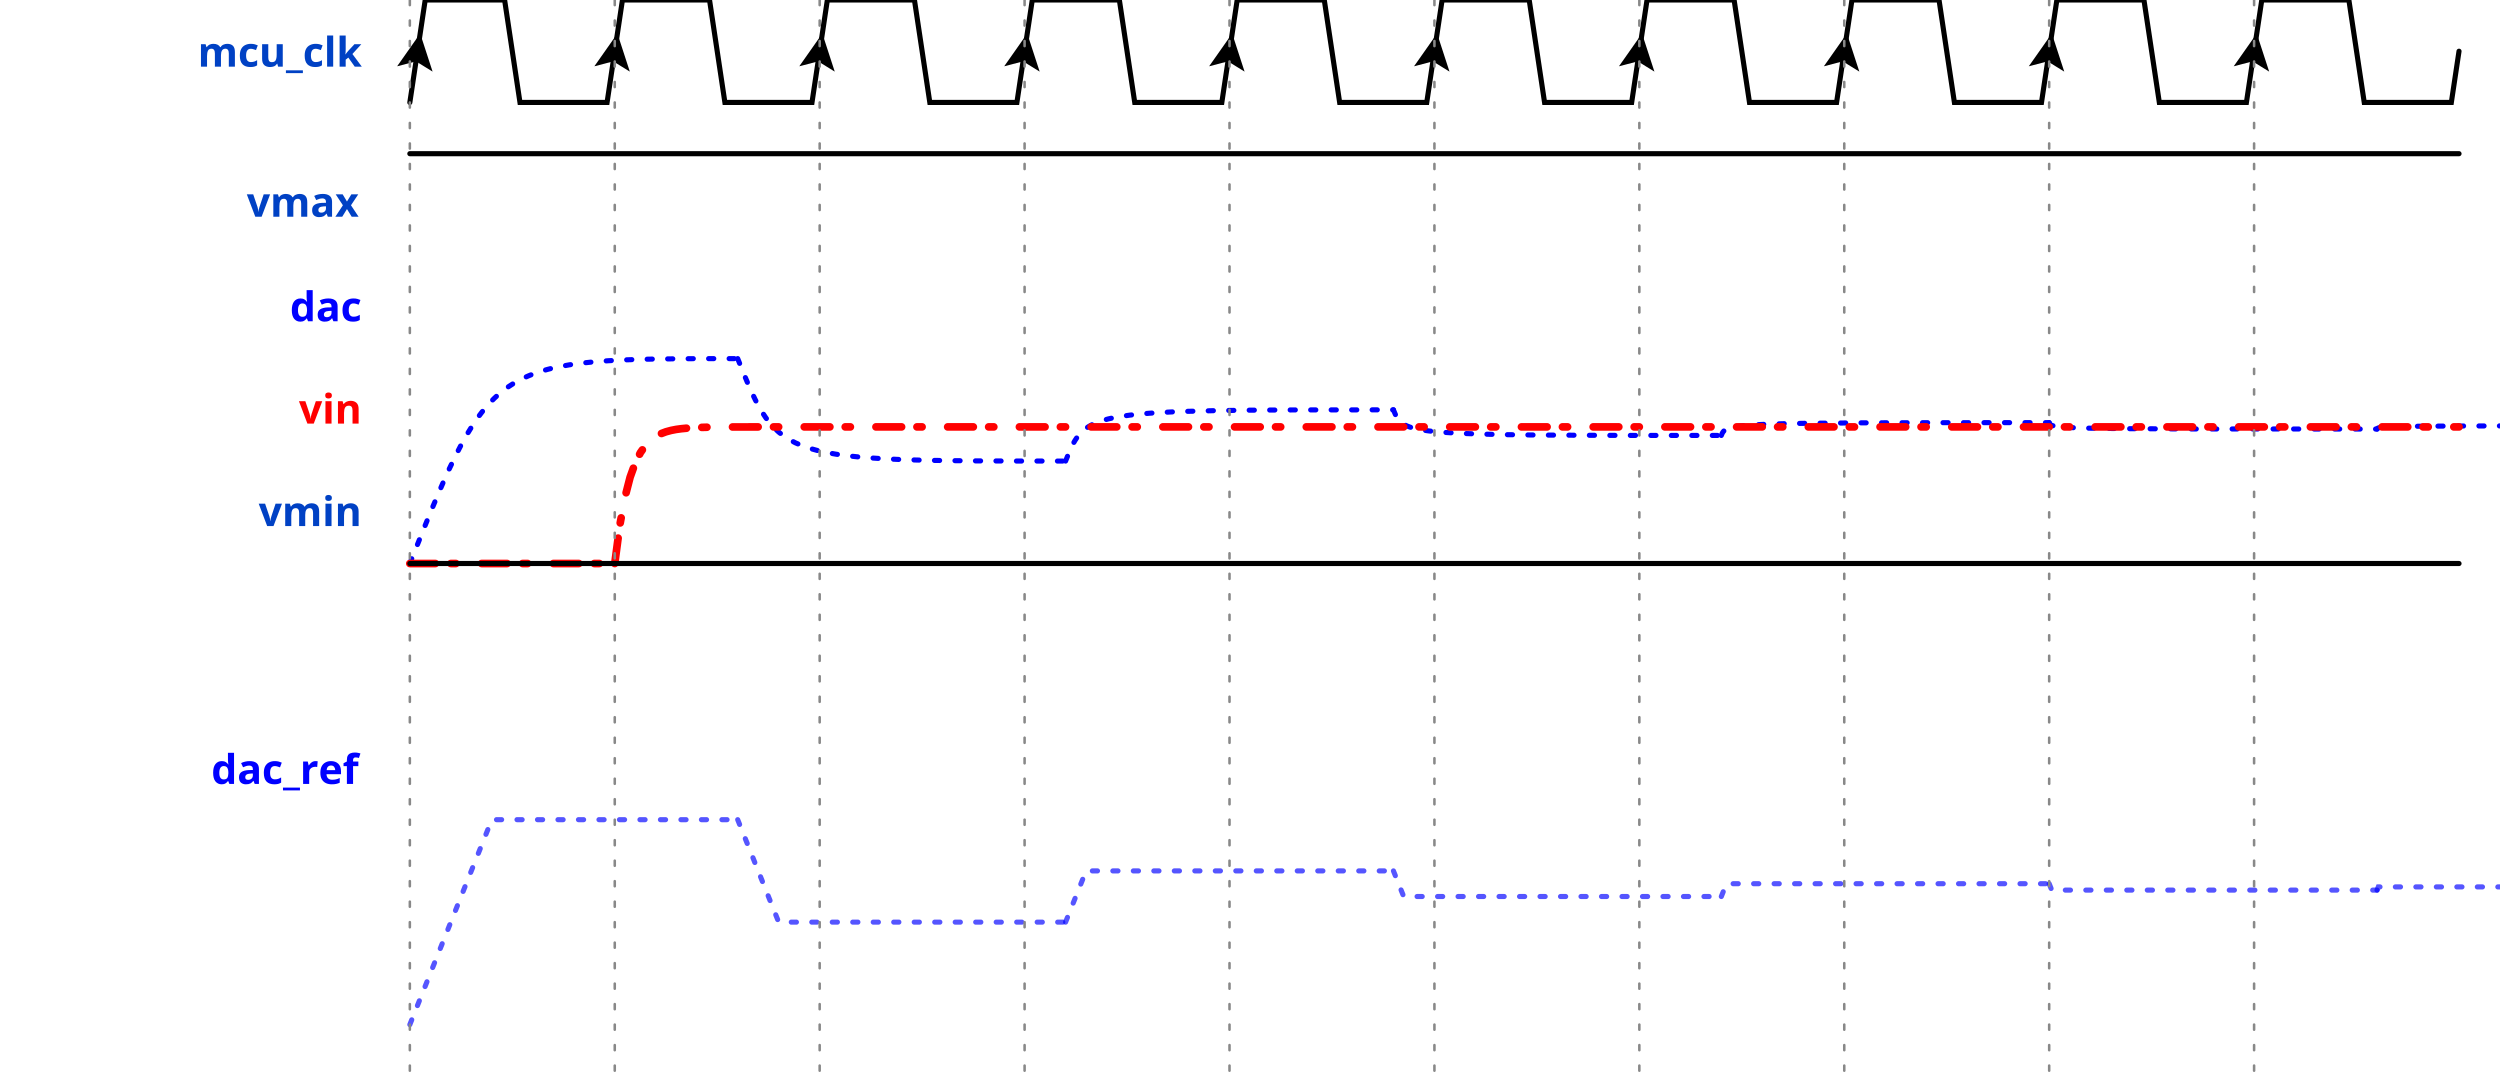 <?xml version="1.0" encoding="UTF-8"?>
<svg xmlns="http://www.w3.org/2000/svg" xmlns:xlink="http://www.w3.org/1999/xlink" width="488pt" height="210pt" viewBox="0 0 488 210" version="1.1">
<defs>
<g>
<symbol overflow="visible" id="glyph0-0">
<path style="stroke:none;" d="M 0.75 0 L 0.75 -5.719 L 4.047 -5.719 L 4.047 0 Z M 1.156 -0.406 L 3.625 -0.406 L 3.625 -5.297 L 1.156 -5.297 Z M 1.156 -0.406 "/>
</symbol>
<symbol overflow="visible" id="glyph0-1">
<path style="stroke:none;" d="M 5.75 -4.453 C 6.25 -4.453 6.625 -4.32 6.875 -4.062 C 7.125 -3.812 7.25 -3.406 7.25 -2.844 L 7.25 0 L 6.062 0 L 6.062 -2.547 C 6.062 -3.18 5.844 -3.5 5.406 -3.5 C 5.094 -3.5 4.867 -3.383 4.734 -3.156 C 4.598 -2.938 4.531 -2.613 4.531 -2.188 L 4.531 0 L 3.344 0 L 3.344 -2.547 C 3.344 -3.18 3.125 -3.5 2.688 -3.5 C 2.352 -3.5 2.125 -3.375 2 -3.125 C 1.875 -2.875 1.812 -2.52 1.812 -2.062 L 1.812 0 L 0.625 0 L 0.625 -4.375 L 1.531 -4.375 L 1.703 -3.812 L 1.766 -3.812 C 1.891 -4.031 2.066 -4.191 2.297 -4.297 C 2.535 -4.398 2.781 -4.453 3.031 -4.453 C 3.352 -4.453 3.625 -4.398 3.844 -4.297 C 4.07 -4.191 4.242 -4.031 4.359 -3.812 L 4.469 -3.812 C 4.594 -4.031 4.773 -4.191 5.016 -4.297 C 5.254 -4.398 5.5 -4.453 5.75 -4.453 Z M 5.75 -4.453 "/>
</symbol>
<symbol overflow="visible" id="glyph0-2">
<path style="stroke:none;" d="M 2.406 0.078 C 1.75 0.078 1.242 -0.098 0.891 -0.453 C 0.535 -0.816 0.359 -1.383 0.359 -2.156 C 0.359 -2.688 0.445 -3.117 0.625 -3.453 C 0.812 -3.797 1.066 -4.047 1.391 -4.203 C 1.711 -4.367 2.082 -4.453 2.5 -4.453 C 2.801 -4.453 3.062 -4.422 3.281 -4.359 C 3.5 -4.297 3.691 -4.227 3.859 -4.156 L 3.516 -3.234 C 3.328 -3.305 3.148 -3.363 2.984 -3.406 C 2.828 -3.457 2.664 -3.484 2.5 -3.484 C 1.883 -3.484 1.578 -3.047 1.578 -2.172 C 1.578 -1.734 1.656 -1.41 1.812 -1.203 C 1.977 -0.992 2.207 -0.891 2.5 -0.891 C 2.75 -0.891 2.969 -0.922 3.156 -0.984 C 3.352 -1.055 3.547 -1.148 3.734 -1.266 L 3.734 -0.25 C 3.547 -0.133 3.352 -0.051 3.156 0 C 2.957 0.051 2.707 0.078 2.406 0.078 Z M 2.406 0.078 "/>
</symbol>
<symbol overflow="visible" id="glyph0-3">
<path style="stroke:none;" d="M 4.625 -4.375 L 4.625 0 L 3.719 0 L 3.562 -0.562 L 3.5 -0.562 C 3.352 -0.332 3.16 -0.164 2.922 -0.062 C 2.68 0.031 2.426 0.078 2.156 0.078 C 1.688 0.078 1.305 -0.047 1.016 -0.297 C 0.734 -0.555 0.594 -0.961 0.594 -1.516 L 0.594 -4.375 L 1.797 -4.375 L 1.797 -1.812 C 1.797 -1.508 1.848 -1.273 1.953 -1.109 C 2.066 -0.953 2.25 -0.875 2.5 -0.875 C 2.863 -0.875 3.109 -0.992 3.234 -1.234 C 3.367 -1.484 3.438 -1.844 3.438 -2.312 L 3.438 -4.375 Z M 4.625 -4.375 "/>
</symbol>
<symbol overflow="visible" id="glyph0-4">
<path style="stroke:none;" d="M 3.297 1.266 L -0.016 1.266 L -0.016 0.719 L 3.297 0.719 Z M 3.297 1.266 "/>
</symbol>
<symbol overflow="visible" id="glyph0-5">
<path style="stroke:none;" d="M 1.812 0 L 0.625 0 L 0.625 -6.078 L 1.812 -6.078 Z M 1.812 0 "/>
</symbol>
<symbol overflow="visible" id="glyph0-6">
<path style="stroke:none;" d="M 1.812 -6.078 L 1.812 -3.359 C 1.812 -3.191 1.805 -3.023 1.797 -2.859 C 1.785 -2.703 1.77 -2.539 1.75 -2.375 L 1.766 -2.375 C 1.848 -2.488 1.93 -2.602 2.016 -2.719 C 2.098 -2.832 2.188 -2.941 2.281 -3.047 L 3.516 -4.375 L 4.859 -4.375 L 3.125 -2.469 L 4.953 0 L 3.578 0 L 2.328 -1.766 L 1.812 -1.359 L 1.812 0 L 0.625 0 L 0.625 -6.078 Z M 1.812 -6.078 "/>
</symbol>
<symbol overflow="visible" id="glyph0-7">
<path style="stroke:none;" d="M 2.016 0.078 C 1.523 0.078 1.125 -0.109 0.812 -0.484 C 0.508 -0.867 0.359 -1.43 0.359 -2.172 C 0.359 -2.922 0.508 -3.488 0.812 -3.875 C 1.125 -4.258 1.535 -4.453 2.047 -4.453 C 2.359 -4.453 2.613 -4.391 2.812 -4.266 C 3.02 -4.141 3.18 -3.988 3.297 -3.812 L 3.344 -3.812 C 3.32 -3.895 3.301 -4.016 3.281 -4.172 C 3.258 -4.336 3.25 -4.508 3.25 -4.688 L 3.25 -6.078 L 4.438 -6.078 L 4.438 0 L 3.531 0 L 3.297 -0.562 L 3.25 -0.562 C 3.133 -0.383 2.977 -0.234 2.781 -0.109 C 2.582 0.016 2.328 0.078 2.016 0.078 Z M 2.422 -0.875 C 2.754 -0.875 2.984 -0.969 3.109 -1.156 C 3.242 -1.352 3.316 -1.648 3.328 -2.047 L 3.328 -2.172 C 3.328 -2.598 3.258 -2.922 3.125 -3.141 C 3 -3.367 2.758 -3.484 2.406 -3.484 C 2.145 -3.484 1.938 -3.367 1.781 -3.141 C 1.633 -2.91 1.562 -2.582 1.562 -2.156 C 1.562 -1.727 1.633 -1.406 1.781 -1.188 C 1.938 -0.977 2.148 -0.875 2.422 -0.875 Z M 2.422 -0.875 "/>
</symbol>
<symbol overflow="visible" id="glyph0-8">
<path style="stroke:none;" d="M 2.422 -4.453 C 3.004 -4.453 3.453 -4.328 3.766 -4.078 C 4.078 -3.828 4.234 -3.438 4.234 -2.906 L 4.234 0 L 3.406 0 L 3.172 -0.594 L 3.141 -0.594 C 2.953 -0.352 2.754 -0.18 2.547 -0.078 C 2.336 0.023 2.051 0.078 1.688 0.078 C 1.301 0.078 0.977 -0.031 0.719 -0.25 C 0.469 -0.477 0.344 -0.828 0.344 -1.297 C 0.344 -1.766 0.504 -2.109 0.828 -2.328 C 1.148 -2.547 1.633 -2.672 2.281 -2.703 L 3.047 -2.719 L 3.047 -2.906 C 3.047 -3.133 2.984 -3.301 2.859 -3.406 C 2.742 -3.52 2.582 -3.578 2.375 -3.578 C 2.156 -3.578 1.941 -3.547 1.734 -3.484 C 1.535 -3.422 1.336 -3.344 1.141 -3.25 L 0.75 -4.062 C 0.977 -4.188 1.234 -4.281 1.516 -4.344 C 1.805 -4.414 2.109 -4.453 2.422 -4.453 Z M 3.047 -2.031 L 2.578 -2.016 C 2.203 -1.992 1.938 -1.922 1.781 -1.797 C 1.633 -1.672 1.562 -1.504 1.562 -1.297 C 1.562 -1.117 1.613 -0.988 1.719 -0.906 C 1.82 -0.832 1.961 -0.797 2.141 -0.797 C 2.391 -0.797 2.602 -0.867 2.781 -1.016 C 2.957 -1.172 3.047 -1.383 3.047 -1.656 Z M 3.047 -2.031 "/>
</symbol>
<symbol overflow="visible" id="glyph0-9">
<path style="stroke:none;" d="M 1.656 0 L 0 -4.375 L 1.25 -4.375 L 2.094 -1.875 C 2.133 -1.727 2.172 -1.57 2.203 -1.406 C 2.234 -1.25 2.25 -1.109 2.25 -0.984 L 2.281 -0.984 C 2.301 -1.273 2.363 -1.57 2.469 -1.875 L 3.297 -4.375 L 4.547 -4.375 L 2.891 0 Z M 1.656 0 "/>
</symbol>
<symbol overflow="visible" id="glyph0-10">
<path style="stroke:none;" d="M 1.219 -6.078 C 1.395 -6.078 1.547 -6.035 1.672 -5.953 C 1.805 -5.867 1.875 -5.719 1.875 -5.5 C 1.875 -5.281 1.805 -5.125 1.672 -5.031 C 1.547 -4.945 1.395 -4.906 1.219 -4.906 C 1.039 -4.906 0.891 -4.945 0.766 -5.031 C 0.641 -5.125 0.578 -5.281 0.578 -5.5 C 0.578 -5.719 0.641 -5.867 0.766 -5.953 C 0.891 -6.035 1.039 -6.078 1.219 -6.078 Z M 1.812 -4.375 L 1.812 0 L 0.625 0 L 0.625 -4.375 Z M 1.812 -4.375 "/>
</symbol>
<symbol overflow="visible" id="glyph0-11">
<path style="stroke:none;" d="M 3.109 -4.453 C 3.578 -4.453 3.953 -4.32 4.234 -4.062 C 4.516 -3.812 4.656 -3.406 4.656 -2.844 L 4.656 0 L 3.469 0 L 3.469 -2.547 C 3.469 -2.867 3.41 -3.109 3.297 -3.266 C 3.18 -3.422 3.004 -3.5 2.766 -3.5 C 2.398 -3.5 2.148 -3.375 2.016 -3.125 C 1.879 -2.875 1.812 -2.52 1.812 -2.062 L 1.812 0 L 0.625 0 L 0.625 -4.375 L 1.531 -4.375 L 1.703 -3.812 L 1.766 -3.812 C 1.898 -4.031 2.086 -4.191 2.328 -4.297 C 2.578 -4.398 2.836 -4.453 3.109 -4.453 Z M 3.109 -4.453 "/>
</symbol>
<symbol overflow="visible" id="glyph0-12">
<path style="stroke:none;" d="M 1.516 -2.234 L 0.109 -4.375 L 1.469 -4.375 L 2.312 -2.969 L 3.172 -4.375 L 4.516 -4.375 L 3.094 -2.234 L 4.578 0 L 3.234 0 L 2.312 -1.5 L 1.391 0 L 0.047 0 Z M 1.516 -2.234 "/>
</symbol>
<symbol overflow="visible" id="glyph0-13">
<path style="stroke:none;" d="M 3.062 -4.453 C 3.125 -4.453 3.191 -4.445 3.266 -4.438 C 3.348 -4.438 3.414 -4.43 3.469 -4.422 L 3.375 -3.297 C 3.332 -3.305 3.273 -3.316 3.203 -3.328 C 3.141 -3.336 3.082 -3.344 3.031 -3.344 C 2.82 -3.344 2.625 -3.305 2.438 -3.234 C 2.25 -3.16 2.098 -3.039 1.984 -2.875 C 1.867 -2.719 1.812 -2.5 1.812 -2.219 L 1.812 0 L 0.625 0 L 0.625 -4.375 L 1.531 -4.375 L 1.703 -3.625 L 1.766 -3.625 C 1.891 -3.852 2.062 -4.047 2.281 -4.203 C 2.508 -4.367 2.77 -4.453 3.062 -4.453 Z M 3.062 -4.453 "/>
</symbol>
<symbol overflow="visible" id="glyph0-14">
<path style="stroke:none;" d="M 2.422 -4.453 C 3.023 -4.453 3.504 -4.281 3.859 -3.938 C 4.211 -3.594 4.391 -3.102 4.391 -2.469 L 4.391 -1.891 L 1.562 -1.891 C 1.57 -1.555 1.672 -1.289 1.859 -1.094 C 2.055 -0.906 2.32 -0.812 2.656 -0.812 C 2.938 -0.812 3.191 -0.836 3.422 -0.891 C 3.648 -0.941 3.891 -1.031 4.141 -1.156 L 4.141 -0.234 C 3.922 -0.129 3.691 -0.051 3.453 0 C 3.223 0.051 2.938 0.078 2.594 0.078 C 2.156 0.078 1.77 0 1.438 -0.156 C 1.102 -0.32 0.836 -0.57 0.641 -0.906 C 0.453 -1.238 0.359 -1.656 0.359 -2.156 C 0.359 -2.664 0.441 -3.086 0.609 -3.422 C 0.785 -3.766 1.031 -4.02 1.344 -4.188 C 1.656 -4.363 2.016 -4.453 2.422 -4.453 Z M 2.438 -3.594 C 2.207 -3.594 2.016 -3.52 1.859 -3.375 C 1.703 -3.227 1.613 -3 1.594 -2.688 L 3.266 -2.688 C 3.254 -2.945 3.18 -3.16 3.047 -3.328 C 2.922 -3.504 2.719 -3.594 2.438 -3.594 Z M 2.438 -3.594 "/>
</symbol>
<symbol overflow="visible" id="glyph0-15">
<path style="stroke:none;" d="M 3.047 -3.469 L 2.016 -3.469 L 2.016 0 L 0.812 0 L 0.812 -3.469 L 0.156 -3.469 L 0.156 -4.047 L 0.812 -4.375 L 0.812 -4.688 C 0.812 -5.062 0.875 -5.348 1 -5.547 C 1.125 -5.754 1.301 -5.898 1.531 -5.984 C 1.77 -6.078 2.047 -6.125 2.359 -6.125 C 2.598 -6.125 2.812 -6.102 3 -6.062 C 3.188 -6.031 3.336 -5.988 3.453 -5.938 L 3.156 -5.062 C 3.062 -5.094 2.961 -5.117 2.859 -5.141 C 2.754 -5.16 2.629 -5.172 2.484 -5.172 C 2.316 -5.172 2.195 -5.117 2.125 -5.016 C 2.051 -4.922 2.016 -4.797 2.016 -4.641 L 2.016 -4.375 L 3.047 -4.375 Z M 3.047 -3.469 "/>
</symbol>
</g>
<clipPath id="clip2">
  <rect x="0" y="0" width="488" height="210"/>
</clipPath>
<g id="surface6" clip-path="url(#clip2)">
<g style="fill:rgb(0%,25.49%,76.863%);fill-opacity:1;">
  <use xlink:href="#glyph0-1" x="38.602" y="13.008"/>
  <use xlink:href="#glyph0-2" x="46.458" y="13.008"/>
  <use xlink:href="#glyph0-3" x="50.57" y="13.008"/>
  <use xlink:href="#glyph0-4" x="55.826" y="13.008"/>
  <use xlink:href="#glyph0-2" x="59.114" y="13.008"/>
  <use xlink:href="#glyph0-5" x="63.226" y="13.008"/>
  <use xlink:href="#glyph0-6" x="65.666" y="13.008"/>
</g>
<path style="fill:none;stroke-width:1;stroke-linecap:round;stroke-linejoin:miter;stroke:rgb(0%,0%,0%);stroke-opacity:1;stroke-miterlimit:10;" d="M 0 20 L 3 0 L 18.5 0 L 21.5 20 L 38.5 20 L 40 10 " transform="matrix(1,0,0,1,80,0)"/>
<path style=" stroke:none;fill-rule:nonzero;fill:rgb(0%,0%,0%);fill-opacity:1;" d="M 84.441 13.98 L 82.02 6.539 L 77.52 12.941 L 81.203 11.977 L 84.441 13.98 "/>
<path style="fill:none;stroke-width:1;stroke-linecap:round;stroke-linejoin:miter;stroke:rgb(0%,0%,0%);stroke-opacity:1;stroke-miterlimit:10;" d="M 0 10 L 1.5 0 L 18.5 0 L 21.5 20 L 38.5 20 L 40 10 " transform="matrix(1,0,0,1,120,0)"/>
<path style=" stroke:none;fill-rule:nonzero;fill:rgb(0%,0%,0%);fill-opacity:1;" d="M 122.941 13.98 L 120.52 6.539 L 116.02 12.941 L 119.703 11.977 L 122.941 13.98 "/>
<path style="fill:none;stroke-width:1;stroke-linecap:round;stroke-linejoin:miter;stroke:rgb(0%,0%,0%);stroke-opacity:1;stroke-miterlimit:10;" d="M 0 10 L 1.5 0 L 18.5 0 L 21.5 20 L 38.5 20 L 40 10 " transform="matrix(1,0,0,1,160,0)"/>
<path style=" stroke:none;fill-rule:nonzero;fill:rgb(0%,0%,0%);fill-opacity:1;" d="M 162.941 13.98 L 160.52 6.539 L 156.02 12.941 L 159.703 11.977 L 162.941 13.98 "/>
<path style="fill:none;stroke-width:1;stroke-linecap:round;stroke-linejoin:miter;stroke:rgb(0%,0%,0%);stroke-opacity:1;stroke-miterlimit:10;" d="M 0 10 L 1.5 0 L 18.5 0 L 21.5 20 L 38.5 20 L 40 10 " transform="matrix(1,0,0,1,200,0)"/>
<path style=" stroke:none;fill-rule:nonzero;fill:rgb(0%,0%,0%);fill-opacity:1;" d="M 202.941 13.98 L 200.52 6.539 L 196.02 12.941 L 199.703 11.977 L 202.941 13.98 "/>
<path style="fill:none;stroke-width:1;stroke-linecap:round;stroke-linejoin:miter;stroke:rgb(0%,0%,0%);stroke-opacity:1;stroke-miterlimit:10;" d="M 0 10 L 1.5 0 L 18.5 0 L 21.5 20 L 38.5 20 L 40 10 " transform="matrix(1,0,0,1,240,0)"/>
<path style=" stroke:none;fill-rule:nonzero;fill:rgb(0%,0%,0%);fill-opacity:1;" d="M 242.941 13.98 L 240.52 6.539 L 236.02 12.941 L 239.703 11.977 L 242.941 13.98 "/>
<path style="fill:none;stroke-width:1;stroke-linecap:round;stroke-linejoin:miter;stroke:rgb(0%,0%,0%);stroke-opacity:1;stroke-miterlimit:10;" d="M 0 10 L 1.5 0 L 18.5 0 L 21.5 20 L 38.5 20 L 40 10 " transform="matrix(1,0,0,1,280,0)"/>
<path style=" stroke:none;fill-rule:nonzero;fill:rgb(0%,0%,0%);fill-opacity:1;" d="M 282.941 13.98 L 280.52 6.539 L 276.02 12.941 L 279.703 11.977 L 282.941 13.98 "/>
<path style="fill:none;stroke-width:1;stroke-linecap:round;stroke-linejoin:miter;stroke:rgb(0%,0%,0%);stroke-opacity:1;stroke-miterlimit:10;" d="M 0 10 L 1.5 0 L 18.5 0 L 21.5 20 L 38.5 20 L 40 10 " transform="matrix(1,0,0,1,320,0)"/>
<path style=" stroke:none;fill-rule:nonzero;fill:rgb(0%,0%,0%);fill-opacity:1;" d="M 322.941 13.98 L 320.52 6.539 L 316.02 12.941 L 319.703 11.977 L 322.941 13.98 "/>
<path style="fill:none;stroke-width:1;stroke-linecap:round;stroke-linejoin:miter;stroke:rgb(0%,0%,0%);stroke-opacity:1;stroke-miterlimit:10;" d="M 0 10 L 1.5 0 L 18.5 0 L 21.5 20 L 38.5 20 L 40 10 " transform="matrix(1,0,0,1,360,0)"/>
<path style=" stroke:none;fill-rule:nonzero;fill:rgb(0%,0%,0%);fill-opacity:1;" d="M 362.941 13.98 L 360.52 6.539 L 356.02 12.941 L 359.703 11.977 L 362.941 13.98 "/>
<path style="fill:none;stroke-width:1;stroke-linecap:round;stroke-linejoin:miter;stroke:rgb(0%,0%,0%);stroke-opacity:1;stroke-miterlimit:10;" d="M 0 10 L 1.5 0 L 18.5 0 L 21.5 20 L 38.5 20 L 40 10 " transform="matrix(1,0,0,1,400,0)"/>
<path style=" stroke:none;fill-rule:nonzero;fill:rgb(0%,0%,0%);fill-opacity:1;" d="M 402.941 13.98 L 400.52 6.539 L 396.02 12.941 L 399.703 11.977 L 402.941 13.98 "/>
<path style="fill:none;stroke-width:1;stroke-linecap:round;stroke-linejoin:miter;stroke:rgb(0%,0%,0%);stroke-opacity:1;stroke-miterlimit:10;" d="M 0 10 L 1.5 0 L 18.5 0 L 21.5 20 L 38.5 20 L 40 10 " transform="matrix(1,0,0,1,440,0)"/>
<path style=" stroke:none;fill-rule:nonzero;fill:rgb(0%,0%,0%);fill-opacity:1;" d="M 442.941 13.98 L 440.52 6.539 L 436.02 12.941 L 439.703 11.977 L 442.941 13.98 "/>
</g>
<clipPath id="clip3">
  <rect x="0" y="0" width="488" height="210"/>
</clipPath>
<g id="surface9" clip-path="url(#clip3)">
<g style="fill:rgb(0%,0%,100%);fill-opacity:1;">
  <use xlink:href="#glyph0-7" x="56.602" y="62.711"/>
  <use xlink:href="#glyph0-8" x="61.666" y="62.711"/>
  <use xlink:href="#glyph0-2" x="66.498" y="62.711"/>
</g>
<path style="fill:none;stroke-width:1;stroke-linecap:round;stroke-linejoin:miter;stroke:rgb(0%,0%,100%);stroke-opacity:1;stroke-dasharray:1,3;stroke-miterlimit:10;" d="M 0 80 C 16 40 16 40 64 40 " transform="matrix(1,0,0,1,80,30)"/>
<path style="fill:none;stroke-width:1;stroke-linecap:round;stroke-linejoin:miter;stroke:rgb(0%,0%,100%);stroke-opacity:1;stroke-dasharray:1,3;stroke-miterlimit:10;" d="M 0 40 C 8 60 8 60 64 60 " transform="matrix(1,0,0,1,144,30)"/>
<path style="fill:none;stroke-width:1;stroke-linecap:round;stroke-linejoin:miter;stroke:rgb(0%,0%,100%);stroke-opacity:1;stroke-dasharray:1,3;stroke-miterlimit:10;" d="M 0 60 C 4 50 4 50 64 50 " transform="matrix(1,0,0,1,208,30)"/>
<path style="fill:none;stroke-width:1;stroke-linecap:round;stroke-linejoin:miter;stroke:rgb(0%,0%,100%);stroke-opacity:1;stroke-dasharray:1,3;stroke-miterlimit:10;" d="M 0 50 C 2 55 2 55 64 55 " transform="matrix(1,0,0,1,272,30)"/>
<path style="fill:none;stroke-width:1;stroke-linecap:round;stroke-linejoin:miter;stroke:rgb(0%,0%,100%);stroke-opacity:1;stroke-dasharray:1,3;stroke-miterlimit:10;" d="M 0 55 C 1 52.5 1 52.5 64 52.5 " transform="matrix(1,0,0,1,336,30)"/>
<path style="fill:none;stroke-width:1;stroke-linecap:round;stroke-linejoin:miter;stroke:rgb(0%,0%,100%);stroke-opacity:1;stroke-dasharray:1,3;stroke-miterlimit:10;" d="M 0 52.5 C 0.5 53.75 0.5 53.75 64 53.75 " transform="matrix(1,0,0,1,400,30)"/>
<path style="fill:none;stroke-width:1;stroke-linecap:round;stroke-linejoin:miter;stroke:rgb(0%,0%,100%);stroke-opacity:1;stroke-dasharray:1,3;stroke-miterlimit:10;" d="M 0 53.75 C 0.25 53.125 0.25 53.125 64 53.125 " transform="matrix(1,0,0,1,464,30)"/>
</g>
<clipPath id="clip4">
  <rect x="0" y="0" width="488" height="210"/>
</clipPath>
<g id="surface12" clip-path="url(#clip4)">
<g style="fill:rgb(100%,0%,0%);fill-opacity:1;">
  <use xlink:href="#glyph0-9" x="58.352" y="82.691"/>
  <use xlink:href="#glyph0-10" x="62.904" y="82.691"/>
  <use xlink:href="#glyph0-11" x="65.344" y="82.691"/>
</g>
<path style="fill:none;stroke-width:1.5;stroke-linecap:round;stroke-linejoin:miter;stroke:rgb(100%,0%,0%);stroke-opacity:1;stroke-dasharray:5,3,1,5;stroke-miterlimit:10;" d="M 0 80 L 40 80 " transform="matrix(1,0,0,1,80,30)"/>
<path style="fill:none;stroke-width:1.5;stroke-linecap:round;stroke-linejoin:miter;stroke:rgb(100%,0%,0%);stroke-opacity:1;stroke-dasharray:5,3,1,5;stroke-miterlimit:10;" d="M 0 80 L 1 72.441 L 2 67.023 L 3 63.145 L 4 60.363 L 5 58.371 L 6 56.941 L 7 55.918 L 8 55.188 L 9 54.66 L 10 54.285 L 11 54.016 L 12 53.82 L 13 53.684 L 14 53.586 L 15 53.512 L 16 53.461 L 17 53.426 L 18 53.398 L 19 53.379 L 20 53.367 L 22 53.352 L 25 53.34 L 26 53.34 L 27 53.336 L 31 53.336 L 32 53.332 L 360 53.332 " transform="matrix(1,0,0,1,120,30)"/>
</g>
<clipPath id="clip5">
  <rect x="0" y="0" width="488" height="210"/>
</clipPath>
<g id="surface15" clip-path="url(#clip5)">
<g style="fill:rgb(0%,25.49%,76.863%);fill-opacity:1;">
  <use xlink:href="#glyph0-9" x="48.176" y="42.305"/>
  <use xlink:href="#glyph0-1" x="52.728" y="42.305"/>
  <use xlink:href="#glyph0-8" x="60.584" y="42.305"/>
  <use xlink:href="#glyph0-12" x="65.416" y="42.305"/>
</g>
<path style="fill:none;stroke-width:1;stroke-linecap:round;stroke-linejoin:miter;stroke:rgb(0%,0%,0%);stroke-opacity:1;stroke-miterlimit:10;" d="M 0 0 L 400 0 " transform="matrix(1,0,0,1,80,30)"/>
</g>
<clipPath id="clip6">
  <rect x="0" y="0" width="488" height="210"/>
</clipPath>
<g id="surface18" clip-path="url(#clip6)">
<g style="fill:rgb(0%,25.49%,76.863%);fill-opacity:1;">
  <use xlink:href="#glyph0-9" x="50.496" y="102.691"/>
  <use xlink:href="#glyph0-1" x="55.048" y="102.691"/>
  <use xlink:href="#glyph0-10" x="62.904" y="102.691"/>
  <use xlink:href="#glyph0-11" x="65.344" y="102.691"/>
</g>
<path style="fill:none;stroke-width:1;stroke-linecap:round;stroke-linejoin:miter;stroke:rgb(0%,0%,0%);stroke-opacity:1;stroke-miterlimit:10;" d="M 0 80 L 400 80 " transform="matrix(1,0,0,1,80,30)"/>
</g>
<clipPath id="clip7">
  <rect x="0" y="0" width="488" height="210"/>
</clipPath>
<g id="surface21" clip-path="url(#clip7)">
<g style="fill:rgb(0%,0%,100%);fill-opacity:1;">
  <use xlink:href="#glyph0-7" x="41.246" y="153.02"/>
  <use xlink:href="#glyph0-8" x="46.31" y="153.02"/>
  <use xlink:href="#glyph0-2" x="51.142" y="153.02"/>
  <use xlink:href="#glyph0-4" x="55.254" y="153.02"/>
  <use xlink:href="#glyph0-13" x="58.542" y="153.02"/>
  <use xlink:href="#glyph0-14" x="62.174" y="153.02"/>
  <use xlink:href="#glyph0-15" x="66.902" y="153.02"/>
</g>
<path style="fill:none;stroke-width:1;stroke-linecap:round;stroke-linejoin:miter;stroke:rgb(0%,0%,100%);stroke-opacity:0.667;stroke-dasharray:1,3;stroke-miterlimit:10;" d="M 0 80 L 16 40 L 64 40 " transform="matrix(1,0,0,1,80,120)"/>
<path style="fill:none;stroke-width:1;stroke-linecap:round;stroke-linejoin:miter;stroke:rgb(0%,0%,100%);stroke-opacity:0.667;stroke-dasharray:1,3;stroke-miterlimit:10;" d="M 0 40 L 8 60 L 64 60 " transform="matrix(1,0,0,1,144,120)"/>
<path style="fill:none;stroke-width:1;stroke-linecap:round;stroke-linejoin:miter;stroke:rgb(0%,0%,100%);stroke-opacity:0.667;stroke-dasharray:1,3;stroke-miterlimit:10;" d="M 0 60 L 4 50 L 64 50 " transform="matrix(1,0,0,1,208,120)"/>
<path style="fill:none;stroke-width:1;stroke-linecap:round;stroke-linejoin:miter;stroke:rgb(0%,0%,100%);stroke-opacity:0.667;stroke-dasharray:1,3;stroke-miterlimit:10;" d="M 0 50 L 2 55 L 64 55 " transform="matrix(1,0,0,1,272,120)"/>
<path style="fill:none;stroke-width:1;stroke-linecap:round;stroke-linejoin:miter;stroke:rgb(0%,0%,100%);stroke-opacity:0.667;stroke-dasharray:1,3;stroke-miterlimit:10;" d="M 0 55 L 1 52.5 L 64 52.5 " transform="matrix(1,0,0,1,336,120)"/>
<path style="fill:none;stroke-width:1;stroke-linecap:round;stroke-linejoin:miter;stroke:rgb(0%,0%,100%);stroke-opacity:0.667;stroke-dasharray:1,3;stroke-miterlimit:10;" d="M 0 52.5 L 0.5 53.75 L 64 53.75 " transform="matrix(1,0,0,1,400,120)"/>
<path style="fill:none;stroke-width:1;stroke-linecap:round;stroke-linejoin:miter;stroke:rgb(0%,0%,100%);stroke-opacity:0.667;stroke-dasharray:1,3;stroke-miterlimit:10;" d="M 0 53.75 L 0.25 53.125 L 64 53.125 " transform="matrix(1,0,0,1,464,120)"/>
</g>
<clipPath id="clip8">
  <rect x="0" y="0" width="488" height="210"/>
</clipPath>
<g id="surface24" clip-path="url(#clip8)">
<path style="fill:none;stroke-width:0.5;stroke-linecap:round;stroke-linejoin:miter;stroke:rgb(53.333%,53.333%,53.333%);stroke-opacity:1;stroke-dasharray:1,3;stroke-miterlimit:10;" d="M 0 0 L 0 210 " transform="matrix(1,0,0,1,80,0)"/>
<path style="fill:none;stroke-width:0.5;stroke-linecap:round;stroke-linejoin:miter;stroke:rgb(53.333%,53.333%,53.333%);stroke-opacity:1;stroke-dasharray:1,3;stroke-miterlimit:10;" d="M 40 0 L 40 210 " transform="matrix(1,0,0,1,80,0)"/>
<path style="fill:none;stroke-width:0.5;stroke-linecap:round;stroke-linejoin:miter;stroke:rgb(53.333%,53.333%,53.333%);stroke-opacity:1;stroke-dasharray:1,3;stroke-miterlimit:10;" d="M 80 0 L 80 210 " transform="matrix(1,0,0,1,80,0)"/>
<path style="fill:none;stroke-width:0.5;stroke-linecap:round;stroke-linejoin:miter;stroke:rgb(53.333%,53.333%,53.333%);stroke-opacity:1;stroke-dasharray:1,3;stroke-miterlimit:10;" d="M 120 0 L 120 210 " transform="matrix(1,0,0,1,80,0)"/>
<path style="fill:none;stroke-width:0.5;stroke-linecap:round;stroke-linejoin:miter;stroke:rgb(53.333%,53.333%,53.333%);stroke-opacity:1;stroke-dasharray:1,3;stroke-miterlimit:10;" d="M 160 0 L 160 210 " transform="matrix(1,0,0,1,80,0)"/>
<path style="fill:none;stroke-width:0.5;stroke-linecap:round;stroke-linejoin:miter;stroke:rgb(53.333%,53.333%,53.333%);stroke-opacity:1;stroke-dasharray:1,3;stroke-miterlimit:10;" d="M 200 0 L 200 210 " transform="matrix(1,0,0,1,80,0)"/>
<path style="fill:none;stroke-width:0.5;stroke-linecap:round;stroke-linejoin:miter;stroke:rgb(53.333%,53.333%,53.333%);stroke-opacity:1;stroke-dasharray:1,3;stroke-miterlimit:10;" d="M 240 0 L 240 210 " transform="matrix(1,0,0,1,80,0)"/>
<path style="fill:none;stroke-width:0.5;stroke-linecap:round;stroke-linejoin:miter;stroke:rgb(53.333%,53.333%,53.333%);stroke-opacity:1;stroke-dasharray:1,3;stroke-miterlimit:10;" d="M 280 0 L 280 210 " transform="matrix(1,0,0,1,80,0)"/>
<path style="fill:none;stroke-width:0.5;stroke-linecap:round;stroke-linejoin:miter;stroke:rgb(53.333%,53.333%,53.333%);stroke-opacity:1;stroke-dasharray:1,3;stroke-miterlimit:10;" d="M 320 0 L 320 210 " transform="matrix(1,0,0,1,80,0)"/>
<path style="fill:none;stroke-width:0.5;stroke-linecap:round;stroke-linejoin:miter;stroke:rgb(53.333%,53.333%,53.333%);stroke-opacity:1;stroke-dasharray:1,3;stroke-miterlimit:10;" d="M 360 0 L 360 210 " transform="matrix(1,0,0,1,80,0)"/>
</g>
<clipPath id="clip1">
  <rect x="0" y="0" width="488" height="210"/>
</clipPath>
<g id="surface26" clip-path="url(#clip1)">
<use xlink:href="#surface6"/>
<use xlink:href="#surface9"/>
<use xlink:href="#surface12"/>
<use xlink:href="#surface15"/>
<use xlink:href="#surface18"/>
<use xlink:href="#surface21"/>
<use xlink:href="#surface24"/>
</g>
</defs>
<g id="surface1">
<use xlink:href="#surface26"/>
</g>
</svg>
